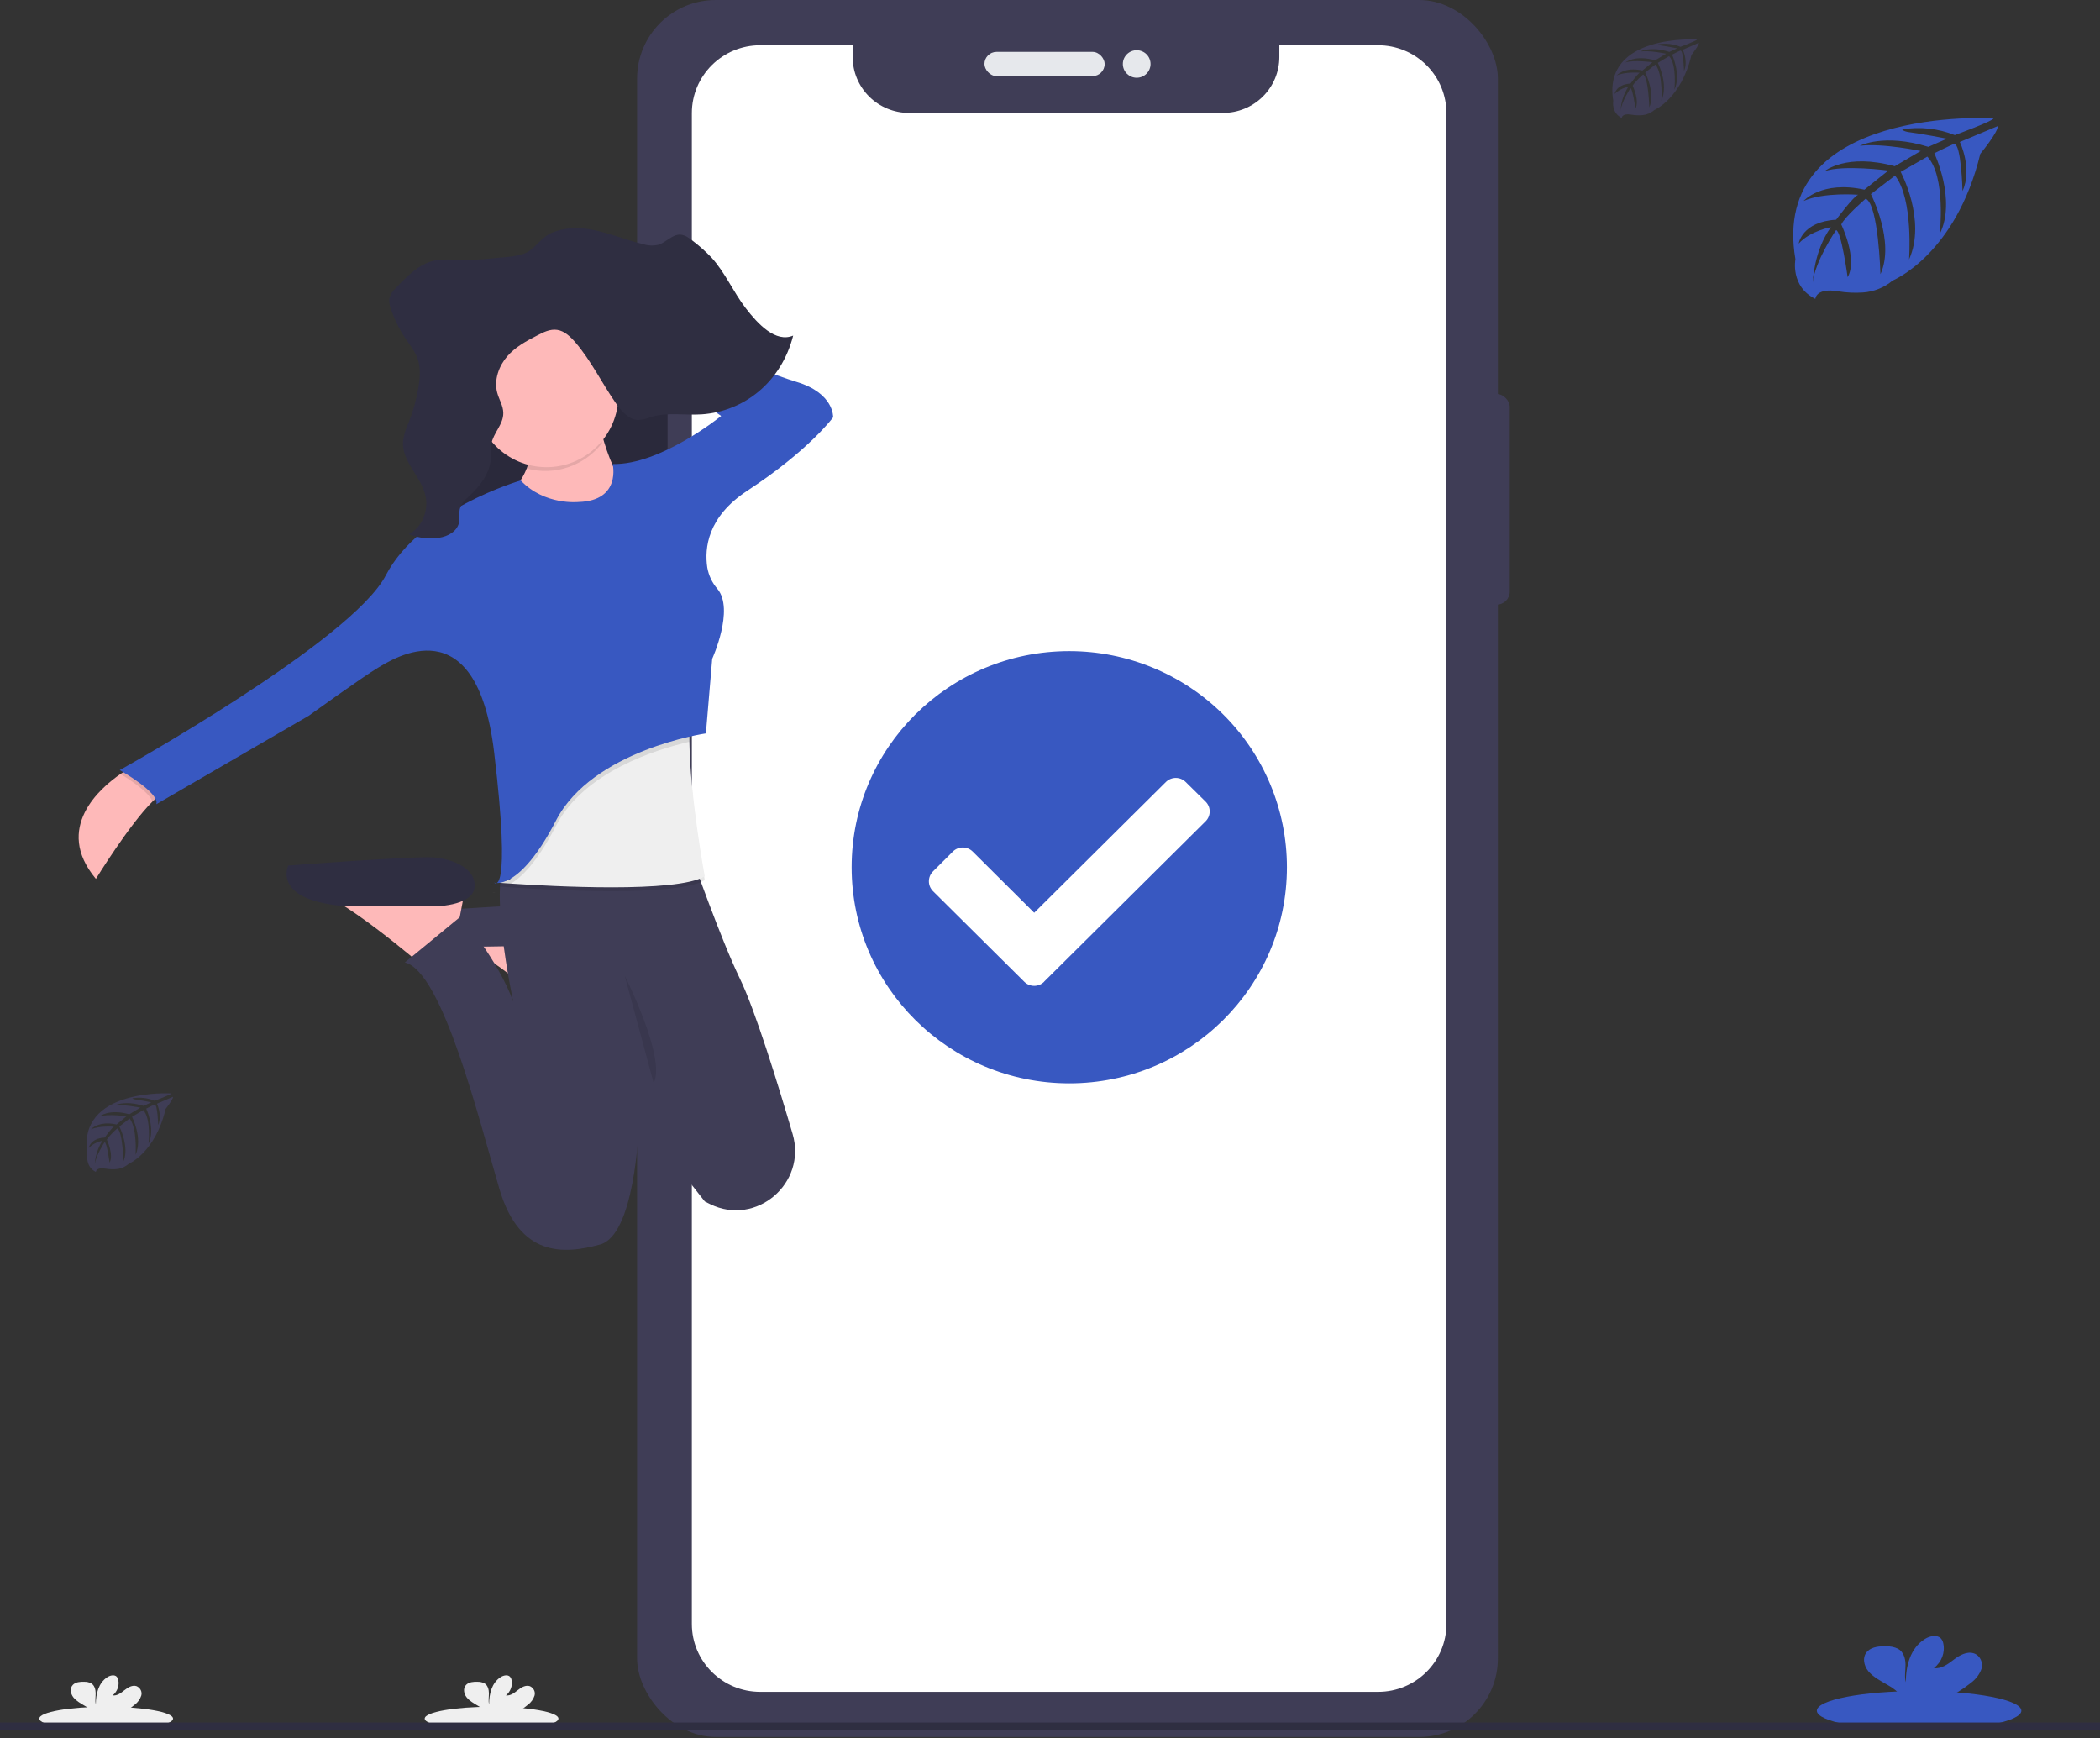 <?xml version="1.0" encoding="UTF-8"?>
<svg width="267px" height="221px" viewBox="0 0 267 221" version="1.1" xmlns="http://www.w3.org/2000/svg" xmlns:xlink="http://www.w3.org/1999/xlink">
    <rect x="0" y="0" width="267" height="221" fill="#333333" stroke="none"/>
    <!-- Generator: Sketch 60 (88103) - https://sketch.com -->
    <title>undraw_order_confirmed_aaw7@2x</title>
    <desc>Created with Sketch.</desc>
    <defs>
        <linearGradient x1="50.5%" y1="100.7%" x2="50.5%" y2="0%" id="linearGradient-1">
            <stop stop-color="#808080" stop-opacity="0.251" offset="0%"></stop>
            <stop stop-color="#808080" stop-opacity="0.122" offset="54%"></stop>
            <stop stop-color="#808080" stop-opacity="0.102" offset="100%"></stop>
        </linearGradient>
    </defs>
    <g id="Page-1" stroke="none" stroke-width="1" fill="none" fill-rule="evenodd">
        <g id="3.1.home-cartões---fatura-aberta-copy-10" transform="translate(-23, -132)" fill-rule="nonzero">
            <g id="undraw_order_confirmed_aaw7" transform="translate(23, 132)">
                <g id="Group_2" transform="translate(81, 0)">
                    <rect id="Rectangle_76" fill="#3F3D56" x="107.681" y="50.097" width="3.272" height="26.769" rx="1.636"></rect>
                    <rect id="Rectangle_80" fill="#3F3D56" x="0" y="0" width="109.446" height="220.839" rx="10"></rect>
                    <path d="M94.213,5.752 L81.658,5.752 L81.658,7.252 C81.658,9.137 80.904,10.944 79.561,12.277 C78.218,13.609 76.397,14.357 74.498,14.356 L34.571,14.356 C32.673,14.357 30.852,13.609 29.509,12.277 C28.166,10.944 27.411,9.137 27.411,7.252 L27.411,5.752 L15.657,5.752 C10.856,5.752 6.964,9.616 6.964,14.382 L6.964,206.472 C6.964,211.238 10.856,215.102 15.657,215.102 L94.213,215.102 C99.013,215.102 102.905,211.238 102.905,206.472 L102.905,14.397 C102.909,12.106 101.995,9.907 100.364,8.285 C98.734,6.663 96.521,5.752 94.213,5.752 Z" id="Path_176" fill="#FFFFFF"></path>
                    <rect id="Rectangle_81" fill="#E6E8EC" x="44.166" y="6.595" width="15.283" height="3.08" rx="1.54"></rect>
                    <ellipse id="Ellipse_5" fill="#E6E8EC" cx="63.522" cy="8.135" rx="1.761" ry="1.749"></ellipse>
                    <ellipse id="Ellipse_11" fill="#FFFFFF" cx="55.391" cy="113.131" rx="20.704" ry="20.556"></ellipse>
                    <path d="M82.623,110.26 C82.623,125.434 70.233,137.733 54.95,137.733 C39.668,137.733 27.28,125.432 27.28,110.259 C27.28,95.085 39.669,82.786 54.952,82.786 C62.291,82.786 69.329,85.681 74.519,90.833 C79.708,95.986 82.623,102.974 82.623,110.26 Z M51.753,124.803 L72.28,104.423 C72.616,104.091 72.804,103.64 72.804,103.169 C72.804,102.699 72.616,102.248 72.28,101.916 L69.754,99.426 C69.42,99.093 68.967,98.906 68.493,98.906 C68.02,98.906 67.566,99.093 67.232,99.426 L50.491,116.048 L42.674,108.269 C41.975,107.579 40.847,107.579 40.148,108.269 L37.622,110.791 C36.928,111.485 36.928,112.605 37.622,113.299 L49.228,124.817 C49.563,125.151 50.017,125.338 50.491,125.338 C50.965,125.338 51.419,125.151 51.754,124.817 L51.753,124.803 Z" id="Path_222" fill="#3858C1"></path>
                </g>
                <g id="Group_1" transform="translate(10, 29)">
                    <rect id="Rectangle_77" fill="#3F3D56" x="74.331" y="14.543" width="1.632" height="7.922" rx="0.816"></rect>
                    <rect id="Rectangle_78" fill="#3F3D56" x="74.271" y="29.049" width="1.839" height="13.788" rx="0.92"></rect>
                    <rect id="Rectangle_79" fill="#3F3D56" x="74.301" y="47.661" width="1.751" height="13.906" rx="0.875"></rect>
                    <path d="M52.607,84.433 C52.703,84.526 52.849,84.545 52.965,84.479 C52.844,84.481 52.724,84.466 52.607,84.433 L52.607,84.433 Z" id="Path_190" fill="url(#linearGradient-1)"></path>
                    <path d="M66.142,89.745 L65.789,91.676 L65.516,93.154 L65.02,95.856 L60.212,99.233 C60.212,99.233 59.778,98.861 59.063,98.274 C57.093,96.646 52.951,93.331 49.909,91.552 C49.127,91.052 48.281,90.66 47.393,90.389 L66.142,89.745 Z" id="Path_192" fill="#FEB9B9"></path>
                    <path d="M62.615,91.182 C62.615,91.182 68.221,92.148 68.55,89.745 C68.878,87.343 65.664,86.045 62.94,85.883 C60.216,85.721 43.867,86.849 43.867,86.849 C43.867,86.849 40.983,90.707 51.398,91.353 L62.615,91.182 Z" id="Path_194" fill="#3F3D56"></path>
                    <rect id="Rectangle_82" fill="#2F2E41" x="45.546" y="11.909" width="29.33" height="34.894"></rect>
                    <rect id="Rectangle_83" fill="#000000" opacity="0.1" x="45.546" y="12.068" width="29.33" height="34.894"></rect>
                    <path d="M11.171,71.644 C10.688,71.766 10.071,72.235 9.384,72.913 C6.428,75.849 2.194,82.739 2.194,82.739 C-3.218,76.27 2.771,71.159 5.324,69.403 C5.945,68.978 6.362,68.744 6.362,68.744 L11.171,71.644 Z" id="Path_198" fill="#FEB9B9"></path>
                    <path d="M65.82,22.923 C65.82,22.923 67.263,33.053 72.231,35.465 C77.2,37.877 65.82,42.385 65.82,42.385 L50.275,36.591 C50.275,36.591 59.091,33.696 57.327,25.173 L65.82,22.923 Z" id="Path_199" fill="#FEB9B9"></path>
                    <path d="M49.152,83.866 L48.8,85.791 L48.515,87.274 L48.019,89.976 L43.21,93.35 C43.21,93.35 42.777,92.981 42.062,92.395 C40.091,90.767 35.95,87.452 32.904,85.672 C32.122,85.171 31.275,84.78 30.388,84.509 L49.152,83.866 Z" id="Path_200" fill="#FEB9B9"></path>
                    <path d="M44.992,86.24 C44.992,86.24 50.024,86.275 50.327,83.866 C50.63,81.457 47.585,80.166 44.992,80.004 C42.4,79.842 26.65,81.045 26.65,81.045 C26.65,81.045 24.415,85.595 34.322,86.239 L44.992,86.24 Z" id="Path_202" fill="#2F2E41"></path>
                    <path d="M80.272,124.086 C80.052,123.977 79.832,123.865 79.615,123.756 L79.024,123.008 L71.269,113.142 L71.269,113.314 C71.217,114.961 70.658,128.018 66.303,129.224 C61.656,130.509 56.049,130.832 53.493,122.149 C50.937,113.465 46.268,94.491 41.472,93.364 L48.606,87.495 C48.606,87.495 53.329,93.038 55.253,98.343 C55.181,98.014 51.92,82.723 54.596,80.018 L78,80.018 C78,80.018 81.613,90.342 84.089,95.457 C86.017,99.428 88.911,108.816 90.774,115.169 C92.618,121.443 86.138,126.983 80.272,124.086 Z" id="Path_204" fill="#3F3D56"></path>
                    <path d="M79.605,82.901 C75.992,85.046 60.132,84.173 54.972,83.823 L53.566,83.721 C53.415,83.721 53.589,83.635 53.589,83.635 L53.733,82.176 L57.58,72.369 L78.173,60.387 C77.756,61.649 77.618,63.58 77.651,65.791 C77.746,72.896 79.605,82.901 79.605,82.901 Z" id="Path_205" fill="#000000" opacity="0.1"></path>
                    <path d="M79.605,82.416 C75.992,84.562 60.132,83.688 54.972,83.339 L53.566,83.24 L53.333,83.22 L53.589,83.154 L54.857,82.825 L57.579,71.891 L78.173,59.913 C77.756,61.175 77.618,63.106 77.651,65.317 C77.746,72.415 79.605,82.416 79.605,82.416 Z" id="Path_206" fill="#EFEFEF"></path>
                    <path d="M77.638,65.31 C73.45,66.279 64.234,69.122 60.693,75.987 C58.332,80.558 56.345,82.518 54.959,83.339 L53.553,83.24 C53.562,83.212 53.57,83.183 53.576,83.154 L54.843,82.825 L57.566,71.891 L78.16,59.913 C77.747,61.168 77.605,63.099 77.638,65.31 Z" id="Path_207" fill="#000000" opacity="0.1"></path>
                    <path d="M6.362,68.751 L11.171,71.644 C10.688,71.766 10.071,72.235 9.384,72.913 C8.983,71.74 6.469,70.102 5.324,69.403 C5.945,68.985 6.362,68.751 6.362,68.751 Z" id="Path_208" fill="#000000" opacity="0.1"></path>
                    <path d="M52.696,83.428 C52.588,83.485 52.456,83.466 52.367,83.382 C52.474,83.413 52.585,83.429 52.696,83.428 L52.696,83.428 Z" id="Path_209" fill="#000000" opacity="0.1"></path>
                    <path d="M63.577,34.822 C63.577,34.822 59.248,35.303 56.204,32.087 C56.204,32.087 43.394,35.788 39.056,44.148 C34.718,52.508 5.226,68.912 5.226,68.912 C5.226,68.912 10.356,71.805 9.873,73.252 L29.268,61.995 C29.268,61.995 36.165,57.013 38.08,55.886 C39.995,54.759 50.584,47.845 52.827,66.658 C55.071,85.471 52.827,83.221 52.827,83.221 C52.827,83.221 56.033,84.348 60.681,75.341 C65.328,66.335 79.75,64.246 79.75,64.246 L80.551,54.762 C80.551,54.762 83.412,48.474 81.208,45.865 C80.541,45.092 80.097,44.151 79.924,43.143 C79.56,40.734 79.924,36.72 85.028,33.385 C92.881,28.238 95.926,24.059 95.926,24.059 C95.926,24.059 96.087,21.002 91.278,19.555 C86.47,18.108 66.918,10.229 66.918,10.229 L66.261,12.964 L81.688,23.888 C81.688,23.888 73.996,30.149 67.893,29.997 C67.893,29.997 69.026,34.66 63.577,34.822 Z" id="Path_210" fill="#3858C1"></path>
                    <path d="M66.546,27.332 C66.167,26.043 65.871,24.731 65.66,23.404 L57.166,25.655 C57.54,27.282 57.473,28.979 56.972,30.572 C60.523,31.522 64.295,30.245 66.546,27.332 Z" id="Path_211" fill="#000000" opacity="0.1"></path>
                    <ellipse id="Ellipse_10" fill="#FEB9B9" cx="59.491" cy="21.235" rx="9.134" ry="9.164"></ellipse>
                    <path d="M69.427,95.041 C69.427,95.041 74.715,105.494 73.112,108.706" id="Path_213" fill="#000000" opacity="0.1"></path>
                    <path d="M64.349,0.069 C66.884,0.36 69.292,1.45 71.788,2.047 C72.412,2.241 73.076,2.266 73.713,2.119 C74.682,1.819 75.47,0.801 76.475,0.831 C77.094,0.85 77.641,1.272 78.15,1.677 C78.967,2.304 79.735,2.992 80.449,3.734 C82.17,5.609 83.238,8.133 84.807,10.173 C86.377,12.213 88.616,14.605 90.846,13.669 C89.329,19.601 84.597,23.311 79.221,23.681 C77.076,23.828 74.879,23.381 72.803,24.01 C72.286,24.223 71.74,24.356 71.183,24.405 C69.988,24.405 69.025,23.305 68.28,22.234 C66.532,19.716 65.15,16.859 63.182,14.562 C62.525,13.801 61.767,13.079 60.847,12.941 C59.928,12.803 59.084,13.244 58.266,13.669 C56.916,14.371 55.537,15.096 54.489,16.306 C53.441,17.515 52.781,19.301 53.214,20.919 C53.448,21.796 53.98,22.587 53.989,23.503 C54.009,24.966 52.722,26.034 52.469,27.457 C52.412,28.055 52.391,28.656 52.406,29.256 C52.295,31.206 51.022,32.802 49.697,34.031 C49.178,34.506 48.608,35.02 48.456,35.755 C48.354,36.259 48.456,36.789 48.39,37.3 C48.196,38.566 46.938,39.208 45.825,39.373 C44.524,39.566 43.195,39.408 41.975,38.915 C43.532,38.177 44.491,36.075 44.13,34.193 C43.634,31.583 41.02,29.708 41.244,27.052 C41.367,26.237 41.611,25.445 41.967,24.703 C42.536,23.267 42.951,21.775 43.202,20.251 C43.399,19.074 43.494,17.825 43.126,16.702 C42.798,15.68 42.111,14.866 41.53,14.003 C40.742,12.828 40.119,11.549 39.681,10.203 C39.522,9.804 39.461,9.372 39.504,8.944 C39.636,8.439 39.916,7.985 40.309,7.643 C41.738,6.136 43.265,4.571 45.18,4.14 C46.093,3.987 47.023,3.952 47.945,4.034 C49.55,4.085 51.156,4.016 52.75,3.83 C54.064,3.675 56.284,3.695 57.398,2.841 C58.435,2.043 59.02,1.042 60.298,0.534 C61.591,0.053 62.982,-0.106 64.351,0.07 L64.349,0.069 Z" id="Path_221" fill="#2F2E41"></path>
                </g>
                <ellipse id="Ellipse_9" fill="#3858C1" cx="244" cy="217.5" rx="13" ry="2.5"></ellipse>
                <path d="M250.557,213.98 C251.225,213.497 251.712,212.845 251.953,212.112 C252.136,211.373 251.778,210.497 250.976,210.211 C250.079,209.908 249.119,210.46 248.395,211.015 C247.671,211.57 246.835,212.205 245.883,212.086 C246.88,211.289 247.33,210.087 247.069,208.921 C247.027,208.683 246.912,208.46 246.738,208.275 C246.242,207.804 245.337,208.004 244.743,208.379 C242.848,209.556 242.319,211.839 242.308,213.886 C242.115,213.148 242.279,212.376 242.272,211.628 C242.265,210.879 242.035,210.013 241.309,209.617 C240.862,209.405 240.359,209.3 239.851,209.314 C238.998,209.285 238.05,209.362 237.467,209.914 C236.738,210.598 236.935,211.747 237.562,212.496 C238.189,213.244 239.148,213.725 240.03,214.244 C240.735,214.617 241.336,215.126 241.789,215.732 C241.843,215.817 241.887,215.907 241.92,216 L247.246,216 C248.447,215.462 249.56,214.783 250.556,213.981 L250.557,213.98 Z" id="Path_179" fill="#3858C1"></path>
                <ellipse id="Ellipse_9-2" fill="#EFEFEF" cx="62.5" cy="218.5" rx="8.5" ry="1.5"></ellipse>
                <path d="M67.128,216.739 C67.528,216.436 67.82,216.029 67.965,215.57 C68.096,215.097 67.852,214.602 67.379,214.382 C66.841,214.193 66.267,214.538 65.832,214.885 C65.397,215.231 64.896,215.629 64.326,215.554 C64.923,215.056 65.193,214.305 65.036,213.576 C65.011,213.427 64.942,213.287 64.838,213.172 C64.542,212.878 63.998,213.003 63.642,213.237 C62.506,213.974 62.189,215.399 62.182,216.68 C62.067,216.218 62.165,215.736 62.161,215.268 C62.156,214.8 62.018,214.26 61.583,214.011 C61.315,213.879 61.014,213.813 60.709,213.822 C60.198,213.804 59.63,213.852 59.28,214.197 C58.843,214.625 58.961,215.343 59.337,215.811 C59.713,216.279 60.287,216.58 60.816,216.904 C61.239,217.136 61.6,217.454 61.872,217.833 C61.905,217.886 61.931,217.942 61.951,218 L65.144,218 C65.863,217.663 66.531,217.239 67.128,216.737 L67.128,216.739 Z" id="Path_179-2" fill="#EFEFEF"></path>
                <ellipse id="Ellipse_12" fill="#EFEFEF" cx="13.5" cy="218.5" rx="8.5" ry="1.5"></ellipse>
                <path d="M17.128,216.739 C17.528,216.436 17.82,216.029 17.965,215.57 C18.096,215.097 17.852,214.602 17.379,214.382 C16.841,214.193 16.267,214.538 15.832,214.885 C15.397,215.231 14.896,215.629 14.326,215.554 C14.923,215.056 15.193,214.305 15.036,213.576 C15.011,213.427 14.942,213.287 14.838,213.172 C14.542,212.878 13.998,213.003 13.642,213.237 C12.506,213.974 12.189,215.399 12.182,216.68 C12.067,216.218 12.165,215.736 12.161,215.268 C12.156,214.8 12.018,214.26 11.583,214.011 C11.315,213.879 11.014,213.813 10.709,213.822 C10.198,213.804 9.63,213.852 9.28,214.197 C8.843,214.625 8.961,215.343 9.337,215.811 C9.713,216.279 10.287,216.58 10.816,216.904 C11.239,217.136 11.6,217.454 11.872,217.833 C11.905,217.886 11.931,217.942 11.951,218 L15.144,218 C15.863,217.663 16.531,217.239 17.128,216.737 L17.128,216.739 Z" id="Path_223" fill="#EFEFEF"></path>
                <rect id="Rectangle_22" fill="#2F2E41" x="0" y="219" width="267" height="1"></rect>
                <path d="M253.462,15.036 C253.462,15.036 224.912,13.348 228.275,32.961 C228.275,32.961 227.597,36.428 230.812,38 C230.812,38 230.863,36.547 233.741,37.043 C234.766,37.209 235.807,37.258 236.844,37.189 C238.242,37.099 239.572,36.565 240.634,35.67 L240.634,35.67 C240.634,35.67 248.66,32.418 251.78,19.56 C251.78,19.56 254.089,16.755 253.997,16.033 L249.179,18.051 C249.179,18.051 250.827,21.458 249.519,24.289 C249.519,24.289 249.362,18.173 248.437,18.306 C248.25,18.333 245.934,19.486 245.934,19.486 C245.934,19.486 248.766,25.42 246.63,29.735 C246.63,29.735 247.44,22.422 245.049,19.915 L241.659,21.856 C241.659,21.856 244.968,27.986 242.723,32.989 C242.723,32.989 243.299,25.317 240.943,22.328 L237.871,24.678 C237.871,24.678 240.981,30.718 239.085,34.868 C239.085,34.868 238.838,25.939 237.206,25.264 C237.206,25.264 234.518,27.591 234.107,28.542 C234.107,28.542 236.237,32.93 234.914,35.243 C234.914,35.243 234.104,29.293 233.439,29.26 C233.439,29.26 230.761,33.202 230.482,35.908 C230.482,35.908 230.598,31.889 232.791,28.887 C232.791,28.887 230.201,29.323 228.689,30.967 C228.689,30.967 229.105,28.181 233.452,27.935 C233.452,27.935 235.667,24.944 236.257,24.764 C236.257,24.764 231.937,24.408 229.316,25.549 C229.316,25.549 231.621,22.919 237.05,24.116 L240.085,21.686 C240.085,21.686 234.395,20.925 231.981,21.766 C231.981,21.766 234.758,19.439 240.902,21.134 L244.205,19.2 C244.205,19.2 239.353,18.176 236.464,18.535 C236.464,18.535 239.515,16.923 245.175,18.671 L247.548,17.631 C247.548,17.631 243.995,16.947 242.953,16.837 C241.912,16.727 241.858,16.448 241.858,16.448 C244.11,16.08 246.421,16.332 248.535,17.176 C248.535,17.176 253.547,15.346 253.462,15.036 Z" id="Path_177" fill="#3858C1"></path>
                <path d="M215.771,5.016 C215.771,5.016 203.705,4.283 205.115,12.809 C205.115,12.809 204.831,14.316 206.188,15 C206.188,15 206.21,14.36 207.429,14.581 C207.862,14.654 208.302,14.676 208.74,14.645 C209.333,14.606 209.896,14.372 210.344,13.98 L210.344,13.98 C210.344,13.98 213.742,12.566 215.062,6.976 C215.062,6.976 216.037,5.758 215.999,5.444 L213.96,6.32 C213.96,6.32 214.656,7.801 214.11,9.032 C214.11,9.032 214.043,6.374 213.652,6.436 C213.573,6.436 212.592,6.95 212.592,6.95 C212.592,6.95 213.792,9.531 212.887,11.405 C212.887,11.405 213.23,8.226 212.217,7.135 L210.782,7.993 C210.782,7.993 212.182,10.657 211.233,12.832 C211.233,12.832 211.477,9.496 210.48,8.198 L209.181,9.221 C209.181,9.221 210.496,11.847 209.696,13.651 C209.696,13.651 209.588,9.769 208.899,9.474 C208.899,9.474 207.762,10.485 207.587,10.901 C207.587,10.901 208.489,12.82 207.93,13.814 C207.93,13.814 207.587,11.227 207.295,11.214 C207.295,11.214 206.162,12.928 206.044,14.092 C206.101,13.006 206.438,11.955 207.022,11.041 C206.368,11.166 205.764,11.48 205.285,11.946 C205.285,11.946 205.463,10.734 207.302,10.628 C207.302,10.628 208.254,9.327 208.489,9.247 C208.489,9.247 206.661,9.093 205.552,9.59 C205.552,9.59 206.527,8.448 208.823,8.966 L210.093,7.911 C210.093,7.911 207.684,7.588 206.662,7.944 C206.662,7.944 207.837,6.933 210.438,7.669 L211.835,6.828 C211.835,6.828 209.78,6.384 208.558,6.542 C208.558,6.542 209.85,5.842 212.245,6.599 L213.245,6.148 C213.245,6.148 211.741,5.851 211.298,5.803 C210.856,5.755 210.835,5.633 210.835,5.633 C211.788,5.474 212.766,5.584 213.661,5.953 C213.661,5.953 215.808,5.149 215.771,5.016 Z" id="Path_178" fill="#3F3D56"></path>
                <path d="M21.771,139.016 C21.771,139.016 9.705,138.283 11.115,146.809 C11.115,146.809 10.831,148.316 12.188,149 C12.188,149 12.21,148.36 13.429,148.581 C13.862,148.654 14.302,148.676 14.741,148.645 C15.333,148.606 15.896,148.372 16.344,147.98 L16.344,147.98 C16.344,147.98 19.742,146.566 21.062,140.976 C21.062,140.976 22.037,139.758 21.999,139.444 L19.96,140.32 C19.96,140.32 20.656,141.801 20.11,143.032 C20.11,143.032 20.043,140.374 19.652,140.436 C19.573,140.436 18.592,140.95 18.592,140.95 C18.592,140.95 19.792,143.531 18.887,145.405 C18.887,145.405 19.23,142.226 18.217,141.135 L16.782,141.993 C16.782,141.993 18.182,144.657 17.233,146.832 C17.233,146.832 17.477,143.496 16.48,142.198 L15.181,143.221 C15.181,143.221 16.496,145.847 15.696,147.651 C15.696,147.651 15.588,143.769 14.899,143.474 C14.899,143.474 13.762,144.485 13.587,144.901 C13.587,144.901 14.489,146.82 13.93,147.814 C13.93,147.814 13.587,145.227 13.295,145.214 C13.295,145.214 12.162,146.928 12.044,148.092 C12.101,147.006 12.438,145.955 13.022,145.041 C12.368,145.166 11.764,145.48 11.285,145.946 C11.285,145.946 11.463,144.734 13.302,144.628 C13.302,144.628 14.254,143.327 14.489,143.247 C14.489,143.247 12.661,143.093 11.552,143.59 C11.552,143.59 12.527,142.448 14.823,142.966 L16.093,141.911 C16.093,141.911 13.684,141.588 12.662,141.944 C12.662,141.944 13.837,140.933 16.438,141.669 L17.835,140.828 C17.835,140.828 15.78,140.384 14.558,140.542 C14.558,140.542 15.85,139.842 18.245,140.599 L19.245,140.148 C19.245,140.148 17.741,139.851 17.298,139.803 C16.856,139.755 16.835,139.633 16.835,139.633 C17.788,139.474 18.766,139.584 19.661,139.953 C19.661,139.953 21.808,139.149 21.771,139.016 Z" id="Path_224" fill="#3F3D56"></path>
            </g>
        </g>
    </g>
</svg>